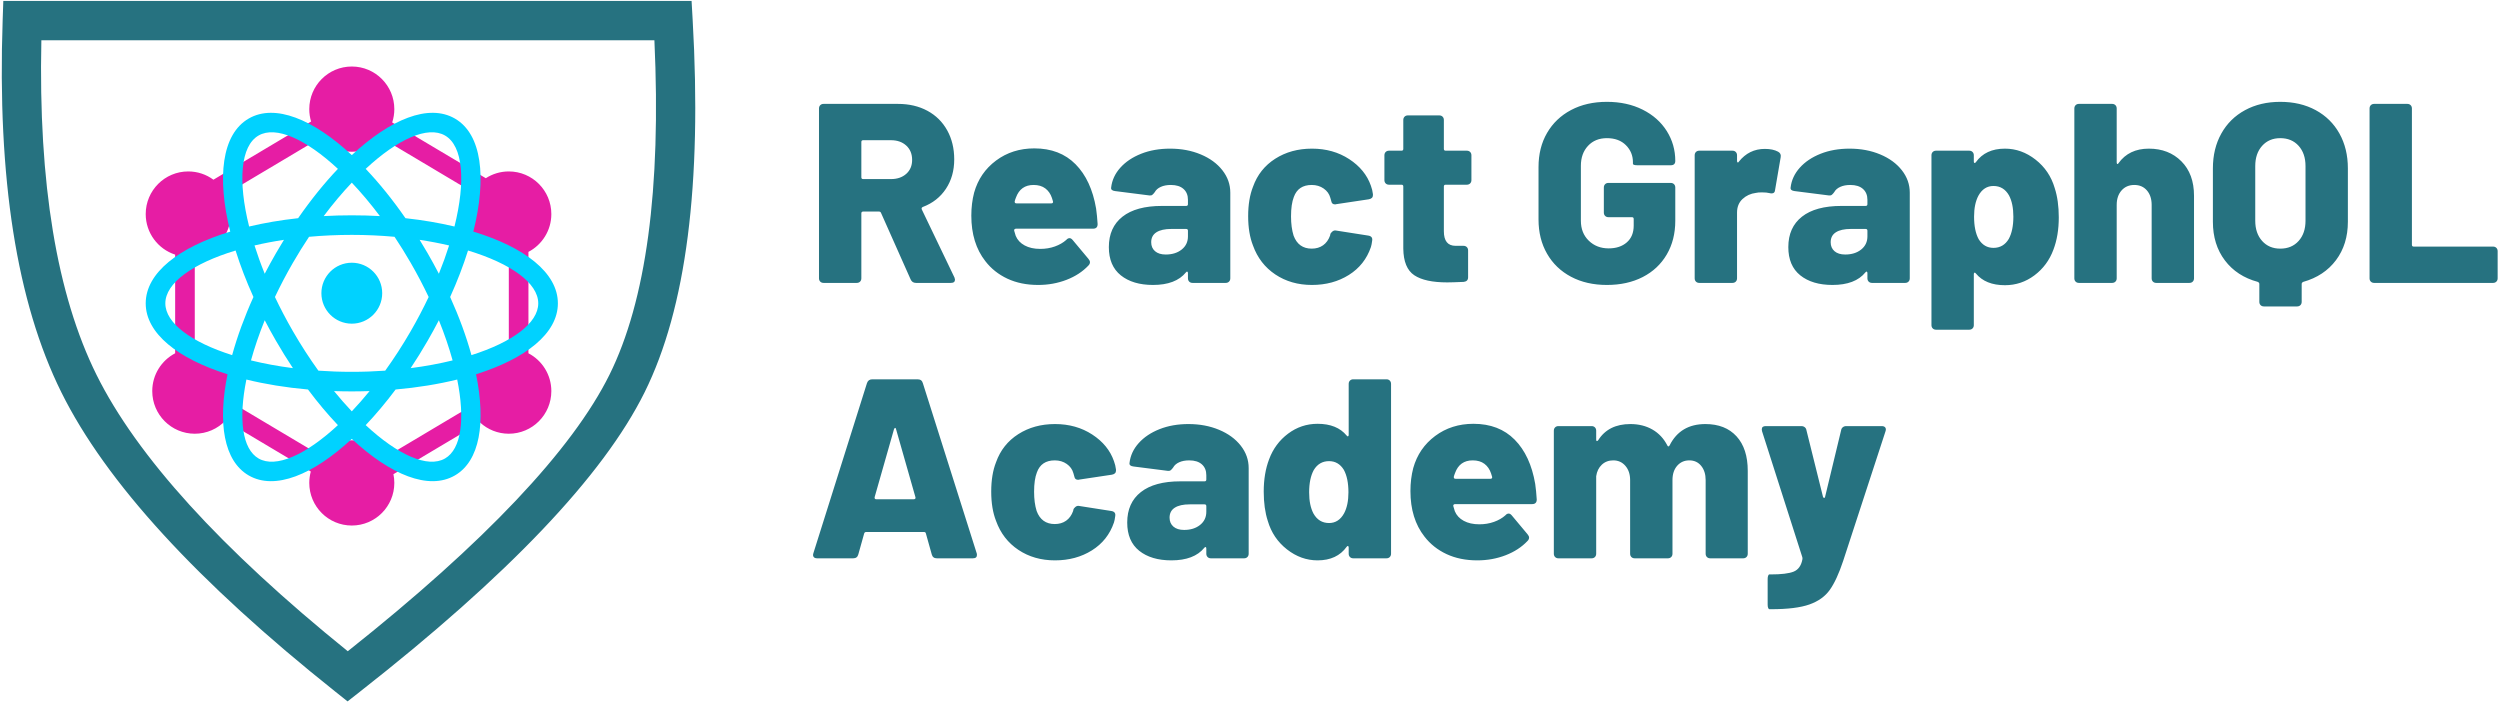 <svg xmlns="http://www.w3.org/2000/svg" width="927" height="261" viewBox="0 0 927 261">
  <g fill="none" transform="translate(.66 .348)">
    <path fill="#267280" d="M338.975 104.554C338.029 104.554 337.367 104.111 336.988 103.226L326.013 78.571C325.887 78.255 325.635 78.097 325.257 78.097L319.391 78.097C318.949 78.097 318.728 78.318 318.728 78.761L318.728 102.847C318.728 103.353 318.571 103.764 318.255 104.08 317.94 104.396 317.53 104.554 317.025 104.554L304.726 104.554C304.221 104.554 303.812 104.396 303.496 104.08 303.181 103.764 303.023 103.353 303.023 102.847L303.023 39.881C303.023 39.375 303.181 38.965 303.496 38.648 303.812 38.332 304.221 38.174 304.726 38.174L332.258 38.174C336.421 38.174 340.079 39.028 343.233 40.735 346.386 42.442 348.83 44.86 350.565 47.989 352.299 51.118 353.167 54.706 353.167 58.752 353.167 62.924 352.142 66.559 350.092 69.657 348.042 72.755 345.188 74.999 341.53 76.39 341.088 76.58 340.962 76.896 341.151 77.338L353.261 102.562 353.451 103.321C353.451 104.143 352.946 104.554 351.937 104.554L338.975 104.554zM319.391 51.64C318.949 51.64 318.728 51.861 318.728 52.304L318.728 65.39C318.728 65.832 318.949 66.054 319.391 66.054L329.703 66.054C332.037 66.054 333.929 65.406 335.38 64.11 336.831 62.814 337.556 61.091 337.556 58.942 337.556 56.729 336.831 54.959 335.38 53.631 333.929 52.304 332.037 51.64 329.703 51.64L319.391 51.64zM385.05 91.942C387.006 91.942 388.819 91.641 390.491 91.041 392.162 90.44 393.565 89.634 394.701 88.623 395.079 88.18 395.489 87.959 395.931 87.959 396.309 87.959 396.688 88.18 397.066 88.623L402.932 95.64C403.31 96.083 403.5 96.493 403.5 96.873 403.5 97.315 403.31 97.726 402.932 98.106 400.787 100.381 398.075 102.152 394.795 103.416 391.516 104.68 388.015 105.312 384.294 105.312 380.005 105.312 376.204 104.538 372.893 102.989 369.582 101.44 366.854 99.275 364.709 96.493 361.24 92.068 359.506 86.442 359.506 79.614 359.506 76.58 359.853 73.735 360.546 71.08 361.934 66.149 364.646 62.182 368.683 59.179 372.72 56.176 377.45 54.674 382.874 54.674 389.182 54.674 394.275 56.634 398.154 60.554 402.033 64.473 404.572 69.942 405.77 76.959 406.022 78.729 406.212 80.657 406.338 82.743 406.338 83.881 405.77 84.45 404.635 84.45L376.062 84.45C375.873 84.45 375.7 84.514 375.542 84.64 375.384 84.766 375.337 84.956 375.4 85.209L375.968 87.106C376.599 88.623 377.702 89.808 379.279 90.662 380.856 91.515 382.78 91.942 385.05 91.942zM382.591 68.235C379.374 68.235 377.198 69.784 376.062 72.881 375.81 73.514 375.652 73.988 375.589 74.304L375.589 74.493C375.589 74.873 375.81 75.062 376.252 75.062L389.213 75.062C389.466 75.062 389.639 74.983 389.734 74.825 389.828 74.667 389.844 74.493 389.781 74.304L389.403 73.071C388.898 71.554 388.078 70.368 386.943 69.515 385.807 68.661 384.357 68.235 382.591 68.235zM433.207 54.769C437.37 54.769 441.155 55.48 444.561 56.903 447.967 58.325 450.647 60.285 452.602 62.782 454.558 65.279 455.535 68.045 455.535 71.08L455.535 102.847C455.535 103.353 455.378 103.764 455.062 104.08 454.747 104.396 454.337 104.554 453.832 104.554L441.533 104.554C441.028 104.554 440.618 104.396 440.303 104.08 439.988 103.764 439.83 103.353 439.83 102.847L439.83 100.95C439.83 100.634 439.751 100.445 439.593 100.381 439.436 100.318 439.262 100.413 439.073 100.666 436.55 103.764 432.482 105.312 426.868 105.312 421.885 105.312 417.912 104.127 414.947 101.756 411.983 99.386 410.501 95.893 410.501 91.278 410.501 86.41 412.188 82.649 415.562 79.993 418.937 77.338 423.809 76.011 430.18 76.011L439.168 76.011C439.609 76.011 439.83 75.789 439.83 75.347L439.83 73.735C439.83 72.028 439.278 70.684 438.174 69.705 437.071 68.725 435.509 68.235 433.491 68.235 432.04 68.235 430.795 68.472 429.754 68.946 428.713 69.42 427.972 70.068 427.531 70.89 427.215 71.332 426.916 71.664 426.632 71.886 426.348 72.107 425.985 72.186 425.544 72.123L412.866 70.511C411.731 70.384 411.226 69.942 411.352 69.183 411.668 66.465 412.803 64.015 414.758 61.834 416.713 59.653 419.284 57.93 422.469 56.666 425.654 55.401 429.234 54.769 433.207 54.769zM431.599 94.028C433.996 94.028 435.967 93.412 437.512 92.179 439.057 90.946 439.83 89.318 439.83 87.295L439.83 85.209C439.83 84.766 439.609 84.545 439.168 84.545L433.68 84.545C431.283 84.545 429.439 84.956 428.146 85.778 426.853 86.6 426.206 87.833 426.206 89.476 426.206 90.867 426.679 91.973 427.625 92.795 428.571 93.617 429.896 94.028 431.599 94.028zM485.811 105.312C480.639 105.312 476.113 104.016 472.234 101.425 468.355 98.833 465.596 95.261 463.956 90.709 462.757 87.674 462.158 84.039 462.158 79.804 462.158 75.568 462.757 71.933 463.956 68.899 465.533 64.473 468.276 61.012 472.187 58.515 476.097 56.018 480.639 54.769 485.811 54.769 491.046 54.769 495.65 56.065 499.624 58.657 503.598 61.249 506.278 64.536 507.666 68.519 508.044 69.531 508.297 70.574 508.423 71.649L508.423 72.028C508.423 72.85 507.918 73.355 506.909 73.545L494.893 75.347 494.42 75.442C493.6 75.442 493.127 75.062 493.001 74.304L492.623 72.976C492.244 71.585 491.424 70.447 490.163 69.562 488.901 68.677 487.419 68.235 485.716 68.235 482.373 68.235 480.166 69.72 479.093 72.692 478.4 74.462 478.053 76.864 478.053 79.899 478.053 82.617 478.368 84.988 478.999 87.011 480.197 90.235 482.436 91.847 485.716 91.847 487.356 91.847 488.759 91.436 489.926 90.614 491.093 89.792 491.96 88.591 492.528 87.011L492.623 86.537C492.686 86.22 492.922 85.889 493.332 85.541 493.742 85.193 494.168 85.051 494.61 85.114L506.72 87.011C507.855 87.2 508.328 87.833 508.139 88.907 508.013 89.919 507.855 90.709 507.666 91.278 506.152 95.703 503.424 99.149 499.482 101.614 495.54 104.08 490.983 105.312 485.811 105.312zM544.942 66.433C544.942 66.939 544.785 67.35 544.469 67.666 544.154 67.982 543.744 68.14 543.239 68.14L535.387 68.14C534.945 68.14 534.724 68.361 534.724 68.804L534.724 85.399C534.724 89.002 536.175 90.804 539.076 90.804L542.009 90.804C542.514 90.804 542.924 90.962 543.239 91.278 543.555 91.594 543.712 92.005 543.712 92.511L543.712 102.468C543.712 103.479 543.176 104.048 542.104 104.175 539.203 104.301 537.153 104.364 535.954 104.364 530.467 104.364 526.399 103.479 523.75 101.709 521.1 99.939 519.744 96.652 519.681 91.847L519.681 68.804C519.681 68.361 519.461 68.14 519.019 68.14L514.383 68.14C513.879 68.14 513.469 67.982 513.153 67.666 512.838 67.35 512.68 66.939 512.68 66.433L512.68 57.235C512.68 56.729 512.838 56.318 513.153 56.002 513.469 55.686 513.879 55.528 514.383 55.528L519.019 55.528C519.461 55.528 519.681 55.307 519.681 54.864L519.681 44.148C519.681 43.643 519.839 43.232 520.154 42.916 520.47 42.6 520.88 42.442 521.384 42.442L533.021 42.442C533.526 42.442 533.936 42.6 534.251 42.916 534.567 43.232 534.724 43.643 534.724 44.148L534.724 54.864C534.724 55.307 534.945 55.528 535.387 55.528L543.239 55.528C543.744 55.528 544.154 55.686 544.469 56.002 544.785 56.318 544.942 56.729 544.942 57.235L544.942 66.433zM595.181 105.312C590.135 105.312 585.704 104.301 581.888 102.278 578.072 100.255 575.107 97.41 572.994 93.743 570.881 90.077 569.825 85.841 569.825 81.037L569.825 61.597C569.825 56.792 570.881 52.572 572.994 48.937 575.107 45.302 578.072 42.473 581.888 40.45 585.704 38.427 590.135 37.416 595.181 37.416 600.163 37.416 604.579 38.38 608.426 40.308 612.274 42.236 615.254 44.875 617.367 48.226 619.48 51.577 620.536 55.275 620.536 59.321 620.536 60.396 619.969 60.933 618.833 60.933L606.534 60.933C605.398 60.933 604.831 60.743 604.831 60.364L604.831 59.795C604.831 57.33 603.964 55.228 602.229 53.489 600.494 51.75 598.145 50.881 595.181 50.881 592.279 50.881 589.945 51.83 588.179 53.726 586.413 55.623 585.53 58.088 585.53 61.123L585.53 81.511C585.53 84.545 586.508 87.011 588.463 88.907 590.418 90.804 592.878 91.752 595.843 91.752 598.618 91.752 600.857 91.009 602.56 89.524 604.263 88.038 605.115 85.968 605.115 83.312L605.115 80.847C605.115 80.404 604.894 80.183 604.452 80.183L595.748 80.183C595.244 80.183 594.834 80.025 594.518 79.709 594.203 79.393 594.045 78.982 594.045 78.476L594.045 69.183C594.045 68.677 594.203 68.266 594.518 67.95 594.834 67.634 595.244 67.476 595.748 67.476L618.833 67.476C619.338 67.476 619.748 67.634 620.063 67.95 620.378 68.266 620.536 68.677 620.536 69.183L620.536 81.511C620.536 86.252 619.48 90.424 617.367 94.028 615.254 97.631 612.289 100.413 608.473 102.373 604.657 104.333 600.226 105.312 595.181 105.312zM653.744 54.864C655.763 54.864 657.403 55.212 658.664 55.907 659.484 56.35 659.8 57.045 659.61 57.993L657.529 70.131C657.466 70.953 657.056 71.364 656.299 71.364 655.984 71.364 655.731 71.332 655.542 71.269 654.785 71.08 653.839 70.985 652.704 70.985 651.695 70.985 650.938 71.048 650.433 71.174 648.478 71.427 646.822 72.186 645.466 73.45 644.11 74.715 643.432 76.39 643.432 78.476L643.432 102.847C643.432 103.353 643.274 103.764 642.959 104.08 642.644 104.396 642.234 104.554 641.729 104.554L629.43 104.554C628.925 104.554 628.515 104.396 628.2 104.08 627.884 103.764 627.727 103.353 627.727 102.847L627.727 57.235C627.727 56.729 627.884 56.318 628.2 56.002 628.515 55.686 628.925 55.528 629.43 55.528L641.729 55.528C642.234 55.528 642.644 55.686 642.959 56.002 643.274 56.318 643.432 56.729 643.432 57.235L643.432 59.321C643.432 59.637 643.511 59.827 643.668 59.89 643.826 59.953 643.968 59.858 644.094 59.605 646.617 56.444 649.834 54.864 653.744 54.864zM685.155 54.769C689.318 54.769 693.102 55.48 696.508 56.903 699.914 58.325 702.595 60.285 704.55 62.782 706.506 65.279 707.483 68.045 707.483 71.08L707.483 102.847C707.483 103.353 707.326 103.764 707.01 104.08 706.695 104.396 706.285 104.554 705.78 104.554L693.481 104.554C692.976 104.554 692.566 104.396 692.251 104.08 691.936 103.764 691.778 103.353 691.778 102.847L691.778 100.95C691.778 100.634 691.699 100.445 691.541 100.381 691.384 100.318 691.21 100.413 691.021 100.666 688.498 103.764 684.43 105.312 678.816 105.312 673.833 105.312 669.86 104.127 666.895 101.756 663.931 99.386 662.449 95.893 662.449 91.278 662.449 86.41 664.136 82.649 667.51 79.993 670.885 77.338 675.757 76.011 682.128 76.011L691.116 76.011C691.557 76.011 691.778 75.789 691.778 75.347L691.778 73.735C691.778 72.028 691.226 70.684 690.122 69.705 689.018 68.725 687.457 68.235 685.439 68.235 683.988 68.235 682.743 68.472 681.702 68.946 680.661 69.42 679.92 70.068 679.479 70.89 679.163 71.332 678.864 71.664 678.58 71.886 678.296 72.107 677.933 72.186 677.492 72.123L664.814 70.511C663.679 70.384 663.174 69.942 663.3 69.183 663.616 66.465 664.751 64.015 666.706 61.834 668.661 59.653 671.232 57.93 674.417 56.666 677.602 55.401 681.182 54.769 685.155 54.769zM683.547 94.028C685.944 94.028 687.915 93.412 689.46 92.179 691.005 90.946 691.778 89.318 691.778 87.295L691.778 85.209C691.778 84.766 691.557 84.545 691.116 84.545L685.628 84.545C683.231 84.545 681.387 84.956 680.094 85.778 678.801 86.6 678.154 87.833 678.154 89.476 678.154 90.867 678.627 91.973 679.573 92.795 680.519 93.617 681.844 94.028 683.547 94.028zM761.222 69.373C762.231 72.47 762.736 76.105 762.736 80.278 762.736 84.766 762.074 88.749 760.749 92.226 759.298 96.146 756.949 99.322 753.701 101.756 750.452 104.19 746.81 105.407 742.773 105.407 737.979 105.407 734.384 103.953 731.987 101.045 731.798 100.792 731.625 100.698 731.467 100.761 731.309 100.824 731.231 101.014 731.231 101.33L731.231 120.2C731.231 120.706 731.073 121.117 730.757 121.433 730.442 121.749 730.032 121.907 729.528 121.907L717.228 121.907C716.724 121.907 716.314 121.749 715.998 121.433 715.683 121.117 715.525 120.706 715.525 120.2L715.525 57.235C715.525 56.729 715.683 56.318 715.998 56.002 716.314 55.686 716.724 55.528 717.228 55.528L729.528 55.528C730.032 55.528 730.442 55.686 730.757 56.002 731.073 56.318 731.231 56.729 731.231 57.235L731.231 59.511C731.231 59.827 731.309 60.016 731.467 60.08 731.625 60.143 731.798 60.048 731.987 59.795 734.384 56.444 737.979 54.769 742.773 54.769 746.873 54.769 750.657 56.128 754.126 58.847 757.595 61.565 759.961 65.074 761.222 69.373zM744.192 88.243C745.328 86.157 745.895 83.407 745.895 79.993 745.895 76.769 745.359 74.146 744.287 72.123 742.962 69.784 741.039 68.614 738.516 68.614 736.119 68.614 734.258 69.815 732.934 72.218 731.861 74.241 731.325 76.832 731.325 79.993 731.325 83.47 731.893 86.252 733.028 88.338 734.353 90.488 736.182 91.562 738.516 91.562 740.975 91.562 742.868 90.456 744.192 88.243zM796.133 54.769C801.053 54.769 805.074 56.334 808.196 59.463 811.318 62.593 812.879 66.844 812.879 72.218L812.879 102.847C812.879 103.353 812.722 103.764 812.406 104.08 812.091 104.396 811.681 104.554 811.176 104.554L798.877 104.554C798.373 104.554 797.963 104.396 797.647 104.08 797.332 103.764 797.174 103.353 797.174 102.847L797.174 75.631C797.174 73.419 796.591 71.633 795.424 70.274 794.257 68.914 792.696 68.235 790.741 68.235 788.785 68.235 787.208 68.914 786.01 70.274 784.812 71.633 784.212 73.419 784.212 75.631L784.212 102.847C784.212 103.353 784.055 103.764 783.739 104.08 783.424 104.396 783.014 104.554 782.509 104.554L770.21 104.554C769.706 104.554 769.296 104.396 768.98 104.08 768.665 103.764 768.507 103.353 768.507 102.847L768.507 39.881C768.507 39.375 768.665 38.965 768.98 38.648 769.296 38.332 769.706 38.174 770.21 38.174L782.509 38.174C783.014 38.174 783.424 38.332 783.739 38.648 784.055 38.965 784.212 39.375 784.212 39.881L784.212 59.89C784.212 60.206 784.291 60.396 784.449 60.459 784.607 60.522 784.749 60.427 784.875 60.174 787.461 56.571 791.214 54.769 796.133 54.769zM844.858 37.416C849.841 37.416 854.224 38.443 858.009 40.498 861.793 42.552 864.726 45.444 866.807 49.174 868.889 52.904 869.93 57.203 869.93 62.071L869.93 81.89C869.93 87.453 868.463 92.195 865.53 96.114 862.597 100.034 858.545 102.72 853.373 104.175 852.994 104.364 852.805 104.617 852.805 104.933L852.805 111.571C852.805 112.077 852.647 112.488 852.332 112.804 852.017 113.12 851.607 113.278 851.102 113.278L838.803 113.278C838.298 113.278 837.888 113.12 837.573 112.804 837.257 112.488 837.1 112.077 837.1 111.571L837.1 104.933C837.1 104.617 836.911 104.364 836.532 104.175 831.36 102.784 827.292 100.129 824.327 96.209 821.363 92.289 819.881 87.516 819.881 81.89L819.881 62.071C819.881 57.203 820.921 52.904 823.003 49.174 825.084 45.444 828.017 42.552 831.802 40.498 835.586 38.443 839.938 37.416 844.858 37.416zM854.224 61.217C854.224 58.12 853.373 55.623 851.67 53.726 849.967 51.83 847.696 50.881 844.858 50.881 842.083 50.881 839.843 51.83 838.14 53.726 836.437 55.623 835.586 58.12 835.586 61.217L835.586 81.511C835.586 84.608 836.437 87.105 838.14 89.002 839.843 90.899 842.083 91.847 844.858 91.847 847.696 91.847 849.967 90.899 851.67 89.002 853.373 87.105 854.224 84.608 854.224 81.511L854.224 61.217zM879.675 104.554C879.17 104.554 878.76 104.396 878.445 104.08 878.129 103.764 877.972 103.353 877.972 102.847L877.972 39.881C877.972 39.375 878.129 38.965 878.445 38.648 878.76 38.332 879.17 38.174 879.675 38.174L891.974 38.174C892.478 38.174 892.888 38.332 893.204 38.648 893.519 38.965 893.677 39.375 893.677 39.881L893.677 90.424C893.677 90.867 893.898 91.088 894.339 91.088L923.763 91.088C924.268 91.088 924.678 91.246 924.993 91.562 925.308 91.879 925.466 92.289 925.466 92.795L925.466 102.847C925.466 103.353 925.308 103.764 924.993 104.08 924.678 104.396 924.268 104.554 923.763 104.554L879.675 104.554zM346.733 206.676C345.724 206.676 345.093 206.202 344.841 205.254L342.665 197.478C342.602 197.099 342.35 196.909 341.908 196.909L320.526 196.909C320.148 196.909 319.895 197.099 319.769 197.478L317.593 205.254C317.341 206.202 316.71 206.676 315.701 206.676L302.361 206.676C301.73 206.676 301.289 206.502 301.036 206.155 300.784 205.807 300.752 205.349 300.942 204.78L320.81 141.719C321.125 140.771 321.788 140.297 322.797 140.297L339.543 140.297C340.615 140.297 341.277 140.771 341.53 141.719L361.492 204.78C361.556 204.906 361.587 205.127 361.587 205.443 361.587 206.265 361.082 206.676 360.073 206.676L346.733 206.676zM323.648 184.202C323.648 184.581 323.837 184.771 324.216 184.771L338.218 184.771C338.471 184.771 338.644 184.692 338.739 184.534 338.833 184.376 338.849 184.202 338.786 184.012L331.595 158.788C331.532 158.472 331.422 158.314 331.264 158.314 331.107 158.314 330.965 158.472 330.839 158.788L323.648 184.012 323.648 184.202zM390.538 207.435C385.366 207.435 380.84 206.139 376.961 203.547 373.082 200.955 370.323 197.383 368.683 192.831 367.484 189.797 366.885 186.162 366.885 181.926 366.885 177.69 367.484 174.055 368.683 171.021 370.26 166.596 373.003 163.134 376.914 160.637 380.825 158.14 385.366 156.892 390.538 156.892 395.773 156.892 400.377 158.188 404.351 160.779 408.325 163.371 411.005 166.659 412.393 170.642 412.771 171.653 413.024 172.696 413.15 173.771L413.15 174.15C413.15 174.972 412.645 175.478 411.636 175.667L399.62 177.469 399.147 177.564C398.327 177.564 397.854 177.185 397.728 176.426L397.35 175.099C396.971 173.708 396.151 172.57 394.89 171.685 393.628 170.8 392.146 170.357 390.443 170.357 387.1 170.357 384.893 171.843 383.821 174.814 383.127 176.584 382.78 178.986 382.78 182.021 382.78 184.739 383.095 187.11 383.726 189.133 384.924 192.357 387.163 193.969 390.443 193.969 392.083 193.969 393.487 193.558 394.653 192.736 395.82 191.915 396.688 190.714 397.255 189.133L397.35 188.659C397.413 188.343 397.649 188.011 398.059 187.663 398.469 187.315 398.895 187.173 399.337 187.236L411.447 189.133C412.582 189.323 413.055 189.955 412.866 191.03 412.74 192.041 412.582 192.831 412.393 193.4 410.879 197.826 408.151 201.271 404.209 203.737 400.267 206.202 395.71 207.435 390.538 207.435zM440.019 156.892C444.182 156.892 447.966 157.603 451.372 159.025 454.778 160.448 457.459 162.407 459.414 164.905 461.37 167.402 462.347 170.167 462.347 173.202L462.347 204.969C462.347 205.475 462.19 205.886 461.874 206.202 461.559 206.518 461.149 206.676 460.644 206.676L448.345 206.676C447.84 206.676 447.43 206.518 447.115 206.202 446.8 205.886 446.642 205.475 446.642 204.969L446.642 203.073C446.642 202.757 446.563 202.567 446.405 202.504 446.248 202.441 446.074 202.535 445.885 202.788 443.362 205.886 439.294 207.435 433.68 207.435 428.697 207.435 424.724 206.249 421.759 203.879 418.795 201.508 417.313 198.015 417.313 193.4 417.313 188.532 419 184.771 422.374 182.116 425.749 179.461 430.621 178.133 436.992 178.133L445.98 178.133C446.421 178.133 446.642 177.912 446.642 177.469L446.642 175.857C446.642 174.15 446.09 172.807 444.986 171.827 443.882 170.847 442.321 170.357 440.303 170.357 438.852 170.357 437.607 170.594 436.566 171.068 435.525 171.542 434.784 172.19 434.343 173.012 434.027 173.455 433.728 173.787 433.444 174.008 433.16 174.229 432.797 174.308 432.356 174.245L419.678 172.633C418.543 172.507 418.038 172.064 418.164 171.305 418.48 168.587 419.615 166.137 421.57 163.956 423.525 161.775 426.096 160.052 429.281 158.788 432.466 157.524 436.046 156.892 440.019 156.892zM438.411 196.15C440.808 196.15 442.779 195.534 444.324 194.301 445.869 193.068 446.642 191.441 446.642 189.418L446.642 187.331C446.642 186.889 446.421 186.668 445.98 186.668L440.492 186.668C438.095 186.668 436.251 187.078 434.958 187.9 433.665 188.722 433.018 189.955 433.018 191.599 433.018 192.989 433.491 194.096 434.437 194.918 435.383 195.739 436.708 196.15 438.411 196.15zM499.435 142.004C499.435 141.498 499.592 141.087 499.908 140.771 500.223 140.455 500.633 140.297 501.138 140.297L513.437 140.297C513.942 140.297 514.352 140.455 514.667 140.771 514.982 141.087 515.14 141.498 515.14 142.004L515.14 204.969C515.14 205.475 514.982 205.886 514.667 206.202 514.352 206.518 513.942 206.676 513.437 206.676L501.138 206.676C500.633 206.676 500.223 206.518 499.908 206.202 499.592 205.886 499.435 205.475 499.435 204.969L499.435 202.693C499.435 202.377 499.356 202.188 499.198 202.124 499.04 202.061 498.867 202.156 498.678 202.409 496.281 205.76 492.686 207.435 487.892 207.435 483.792 207.435 480.008 206.076 476.539 203.357 473.07 200.639 470.705 197.13 469.443 192.831 468.434 189.734 467.929 186.099 467.929 181.926 467.929 177.438 468.592 173.455 469.916 169.978 471.367 166.058 473.716 162.882 476.965 160.448 480.213 158.014 483.855 156.797 487.892 156.797 492.686 156.797 496.281 158.251 498.678 161.159 498.867 161.412 499.04 161.507 499.198 161.443 499.356 161.38 499.435 161.19 499.435 160.874L499.435 142.004zM497.732 189.986C498.804 187.963 499.34 185.372 499.34 182.211 499.34 178.734 498.772 175.952 497.637 173.866 496.312 171.716 494.483 170.642 492.15 170.642 489.69 170.642 487.798 171.748 486.473 173.961 485.338 176.047 484.77 178.797 484.77 182.211 484.77 185.435 485.306 188.058 486.378 190.081 487.703 192.42 489.627 193.59 492.15 193.59 494.546 193.59 496.407 192.389 497.732 189.986zM547.875 194.064C549.831 194.064 551.644 193.764 553.315 193.163 554.987 192.563 556.39 191.757 557.526 190.745 557.904 190.303 558.314 190.081 558.755 190.081 559.134 190.081 559.512 190.303 559.891 190.745L565.757 197.762C566.135 198.205 566.324 198.616 566.324 198.995 566.324 199.438 566.135 199.849 565.757 200.228 563.612 202.504 560.9 204.274 557.62 205.538 554.34 206.803 550.84 207.435 547.118 207.435 542.829 207.435 539.029 206.66 535.718 205.112 532.406 203.563 529.679 201.397 527.534 198.616 524.065 194.19 522.33 188.564 522.33 181.736 522.33 178.702 522.677 175.857 523.371 173.202 524.759 168.271 527.471 164.304 531.508 161.301 535.544 158.298 540.275 156.797 545.699 156.797 552.007 156.797 557.1 158.756 560.979 162.676 564.858 166.596 567.397 172.064 568.595 179.081 568.847 180.851 569.036 182.78 569.163 184.866 569.163 186.004 568.595 186.573 567.46 186.573L538.887 186.573C538.698 186.573 538.525 186.636 538.367 186.762 538.209 186.889 538.162 187.078 538.225 187.331L538.793 189.228C539.423 190.745 540.527 191.93 542.104 192.784 543.681 193.637 545.605 194.064 547.875 194.064zM545.415 170.357C542.199 170.357 540.023 171.906 538.887 175.004 538.635 175.636 538.477 176.11 538.414 176.426L538.414 176.616C538.414 176.995 538.635 177.185 539.076 177.185L552.038 177.185C552.29 177.185 552.464 177.106 552.558 176.948 552.653 176.79 552.669 176.616 552.606 176.426L552.227 175.193C551.723 173.676 550.903 172.491 549.767 171.637 548.632 170.784 547.181 170.357 545.415 170.357zM631.7 156.892C636.62 156.892 640.467 158.409 643.243 161.443 646.018 164.478 647.406 168.745 647.406 174.245L647.406 204.969C647.406 205.475 647.248 205.886 646.933 206.202 646.617 206.518 646.207 206.676 645.703 206.676L633.498 206.676C632.993 206.676 632.583 206.518 632.268 206.202 631.953 205.886 631.795 205.475 631.795 204.969L631.795 177.659C631.795 175.509 631.243 173.755 630.139 172.396 629.035 171.037 627.569 170.357 625.74 170.357 623.911 170.357 622.413 171.021 621.246 172.348 620.079 173.676 619.495 175.446 619.495 177.659L619.495 204.969C619.495 205.475 619.338 205.886 619.022 206.202 618.707 206.518 618.297 206.676 617.792 206.676L605.493 206.676C604.989 206.676 604.579 206.518 604.263 206.202 603.948 205.886 603.79 205.475 603.79 204.969L603.79 177.659C603.79 175.509 603.207 173.755 602.04 172.396 600.873 171.037 599.375 170.357 597.546 170.357 595.843 170.357 594.424 170.894 593.288 171.969 592.153 173.044 591.459 174.466 591.207 176.236L591.207 204.969C591.207 205.475 591.049 205.886 590.734 206.202 590.418 206.518 590.009 206.676 589.504 206.676L577.205 206.676C576.7 206.676 576.29 206.518 575.975 206.202 575.659 205.886 575.502 205.475 575.502 204.969L575.502 159.357C575.502 158.851 575.659 158.44 575.975 158.124 576.29 157.808 576.7 157.65 577.205 157.65L589.504 157.65C590.009 157.65 590.418 157.808 590.734 158.124 591.049 158.44 591.207 158.851 591.207 159.357L591.207 162.676C591.207 162.992 591.286 163.166 591.443 163.198 591.601 163.229 591.775 163.119 591.964 162.866 594.487 158.883 598.46 156.892 603.885 156.892 606.975 156.892 609.703 157.571 612.069 158.93 614.434 160.29 616.279 162.265 617.603 164.857 617.729 165.11 617.871 165.221 618.029 165.189 618.187 165.157 618.329 165.015 618.455 164.762 621.104 159.515 625.519 156.892 631.7 156.892zM655.447 225.547C655.258 225.547 655.101 225.389 654.974 225.073 654.848 224.757 654.785 224.346 654.785 223.84L654.785 214.357C654.785 213.852 654.848 213.441 654.974 213.124 655.101 212.808 655.227 212.65 655.353 212.65L655.826 212.65C659.863 212.65 662.732 212.303 664.435 211.607 666.138 210.912 667.211 209.426 667.652 207.15 667.715 206.897 667.715 206.613 667.652 206.297L652.704 159.547C652.641 159.357 652.609 159.136 652.609 158.883 652.609 158.061 653.082 157.65 654.028 157.65L667.274 157.65C667.778 157.65 668.204 157.792 668.551 158.077 668.898 158.361 669.103 158.725 669.166 159.167L675.316 183.917C675.442 184.17 675.584 184.297 675.741 184.297 675.899 184.297 676.01 184.17 676.073 183.917L682.033 159.167C682.096 158.725 682.301 158.361 682.648 158.077 682.995 157.792 683.421 157.65 683.925 157.65L697.076 157.65C697.707 157.65 698.148 157.824 698.401 158.172 698.653 158.519 698.685 158.978 698.495 159.547L682.79 207.624C681.213 212.366 679.557 215.954 677.823 218.387 676.088 220.821 673.565 222.623 670.254 223.793 666.943 224.962 662.228 225.547 656.11 225.547L655.447 225.547zM35.129 138.639C50.077 168.764 81.127 203.013 128.291 241.13 179.149 200.76 211.51 166.464 225.317 138.639 238.897 111.27 244.546 69.873 241.994 14.589L14.679 14.589C13.531 67.615 20.413 108.98 35.129 138.639zM255.777 0L256.17 6.877C259.66 67.921 253.822 113.955 238.35 145.136 222.951 176.168 187.768 213.041 132.737 256.188L128.218 259.731 123.726 256.154C72.516 215.378 38.635 178.466 22.097 145.136 5.503 111.694-1.68 65.681.329 7.044L.57 0 255.777 0z"/>
    <g transform="translate(53.37 24.315)">
      <path fill="#E61DA4" d="M10.917,69.751 C4.582,67.7 0,61.74 0,54.708 C0,45.98 7.06,38.904 15.768,38.904 C19.263,38.904 22.492,40.043 25.106,41.971 L61.325,20.403 C60.885,18.948 60.648,17.404 60.648,15.805 C60.648,7.076 67.708,0 76.416,0 C85.125,0 92.185,7.076 92.185,15.805 C92.185,17.532 91.908,19.194 91.398,20.749 L126.103,41.417 C128.563,39.827 131.493,38.904 134.638,38.904 C143.347,38.904 150.407,45.98 150.407,54.708 C150.407,60.806 146.961,66.097 141.916,68.733 L141.916,106.334 C146.961,108.97 150.407,114.261 150.407,120.358 C150.407,129.087 143.347,136.163 134.638,136.163 C130.536,136.163 126.8,134.593 123.996,132.021 L91.853,151.161 C92.071,152.207 92.185,153.29 92.185,154.399 C92.185,163.128 85.125,170.204 76.416,170.204 C67.708,170.204 60.648,163.128 60.648,154.399 C60.648,152.937 60.846,151.522 61.216,150.178 L29.552,131.322 C26.684,134.306 22.655,136.163 18.194,136.163 C9.486,136.163 2.426,129.087 2.426,120.358 C2.426,114.261 5.871,108.97 10.917,106.334 L10.917,69.751 Z M18.194,70.327 L18.194,104.554 C26.903,104.554 33.963,111.63 33.963,120.358 C33.963,122.108 33.679,123.791 33.156,125.364 L64.51,144.036 C67.401,140.702 71.663,138.595 76.416,138.595 C81.52,138.595 86.057,141.025 88.939,144.793 L120.016,126.286 C119.277,124.456 118.87,122.455 118.87,120.358 C118.87,111.63 125.929,104.554 134.638,104.554 L134.638,70.513 C125.929,70.513 118.87,63.437 118.87,54.708 C118.87,51.726 119.694,48.937 121.126,46.557 L87.818,26.722 C84.947,29.733 80.9,31.609 76.416,31.609 C71.802,31.609 67.651,29.623 64.767,26.457 L29.717,47.33 C30.879,49.532 31.537,52.043 31.537,54.708 C31.537,62.61 25.751,69.158 18.194,70.327 Z"/>
      <path fill="#00D2FF" d="M83.005,120.353 C80.833,120.429 78.635,120.467 76.416,120.467 C74.197,120.467 72,120.429 69.827,120.353 C72.016,123.035 74.22,125.543 76.416,127.863 C78.612,125.543 80.816,123.035 83.005,120.353 Z M92.66,119.765 C89.041,124.601 85.317,129.029 81.568,132.976 C93.48,144.038 104.587,149.033 110.985,145.339 C117.059,141.832 118.473,130.738 115.503,116.067 C108.524,117.787 100.831,119.045 92.66,119.765 Z M37.33,116.067 C34.359,130.738 35.774,141.832 41.847,145.339 C48.246,149.033 59.352,144.038 71.265,132.976 C67.515,129.029 63.792,124.601 60.172,119.765 C52.001,119.045 44.309,117.787 37.33,116.067 Z M30.34,114.115 C11.935,108.322 0,98.98 0,87.821 C0,76.461 12.37,66.983 31.342,61.217 C26.345,41.193 28.162,25.085 38.208,19.285 C47.907,13.685 62.091,19.531 76.416,32.846 C90.741,19.531 104.925,13.685 114.624,19.285 C124.671,25.085 126.488,41.193 121.49,61.217 C140.463,66.983 152.832,76.461 152.832,87.821 C152.832,98.98 140.897,108.322 122.493,114.115 C126.172,132.075 123.923,146.273 114.624,151.642 C104.925,157.241 90.741,151.395 76.416,138.081 C62.091,151.395 47.907,157.241 38.208,151.642 C28.91,146.273 26.661,132.075 30.34,114.115 Z M81.568,37.95 C86.593,43.24 91.572,49.394 96.315,56.239 C102.743,56.944 108.842,57.987 114.489,59.329 C118.708,42.465 117.662,29.442 110.985,25.588 C104.587,21.893 93.48,26.888 81.568,37.95 Z M56.517,56.239 C61.261,49.394 66.239,43.24 71.265,37.95 C59.352,26.888 48.246,21.893 41.847,25.588 C35.171,29.442 34.124,42.465 38.344,59.329 C43.991,57.987 50.089,56.944 56.517,56.239 Z M66,55.461 C69.408,55.272 72.885,55.175 76.416,55.175 C79.947,55.175 83.425,55.272 86.832,55.461 C83.402,50.896 79.899,46.743 76.416,43.063 C72.934,46.743 69.43,50.896 66,55.461 Z M88.808,112.779 C92.08,108.234 95.267,103.318 98.286,98.09 C100.73,93.856 102.942,89.629 104.916,85.463 C102.942,81.297 100.73,77.071 98.286,72.837 C96.343,69.471 94.329,66.235 92.269,63.143 C87.183,62.679 81.876,62.43 76.416,62.43 C70.956,62.43 65.65,62.679 60.564,63.143 C58.503,66.235 56.49,69.471 54.546,72.837 C52.102,77.071 49.891,81.297 47.917,85.463 C49.891,89.629 52.102,93.856 54.546,98.09 C57.565,103.318 60.752,108.234 64.024,112.779 C68.042,113.063 72.183,113.212 76.416,113.212 C80.649,113.212 84.791,113.063 88.808,112.779 Z M98.247,111.842 C103.778,111.129 108.994,110.158 113.799,108.976 C112.493,104.244 110.792,99.243 108.704,94.084 C107.391,96.616 106.001,99.157 104.535,101.697 C102.507,105.21 100.405,108.597 98.247,111.842 Z M51.264,64.265 C47.443,64.842 43.79,65.544 40.339,66.353 C41.413,69.748 42.677,73.257 44.129,76.843 C45.441,74.31 46.831,71.769 48.298,69.229 C49.27,67.545 50.26,65.89 51.264,64.265 Z M39.034,108.976 C43.839,110.158 49.055,111.129 54.586,111.842 C52.428,108.597 50.326,105.21 48.298,101.697 C46.831,99.157 45.441,96.616 44.129,94.084 C42.04,99.243 40.339,104.244 39.034,108.976 Z M32.048,107.019 C33.933,100.165 36.584,92.898 39.946,85.463 C37.282,79.572 35.065,73.787 33.321,68.228 C17.423,73.041 7.278,80.293 7.278,87.821 C7.278,95.147 16.884,102.21 32.048,107.019 Z M112.494,66.353 C109.042,65.544 105.389,64.842 101.568,64.265 C102.573,65.89 103.562,67.545 104.535,69.229 C106.001,71.769 107.391,74.31 108.704,76.843 C110.155,73.257 111.419,69.748 112.494,66.353 Z M119.512,68.228 C117.768,73.787 115.55,79.572 112.886,85.463 C116.248,92.898 118.899,100.165 120.785,107.019 C135.949,102.21 145.555,95.147 145.555,87.821 C145.555,80.293 135.409,73.041 119.512,68.228 Z M76.416,95.355 C70.189,95.355 65.142,90.295 65.142,84.054 C65.142,77.813 70.189,72.754 76.416,72.754 C82.643,72.754 87.691,77.813 87.691,84.054 C87.691,90.295 82.643,95.355 76.416,95.355 Z"/>
    </g>
  </g>
</svg>
